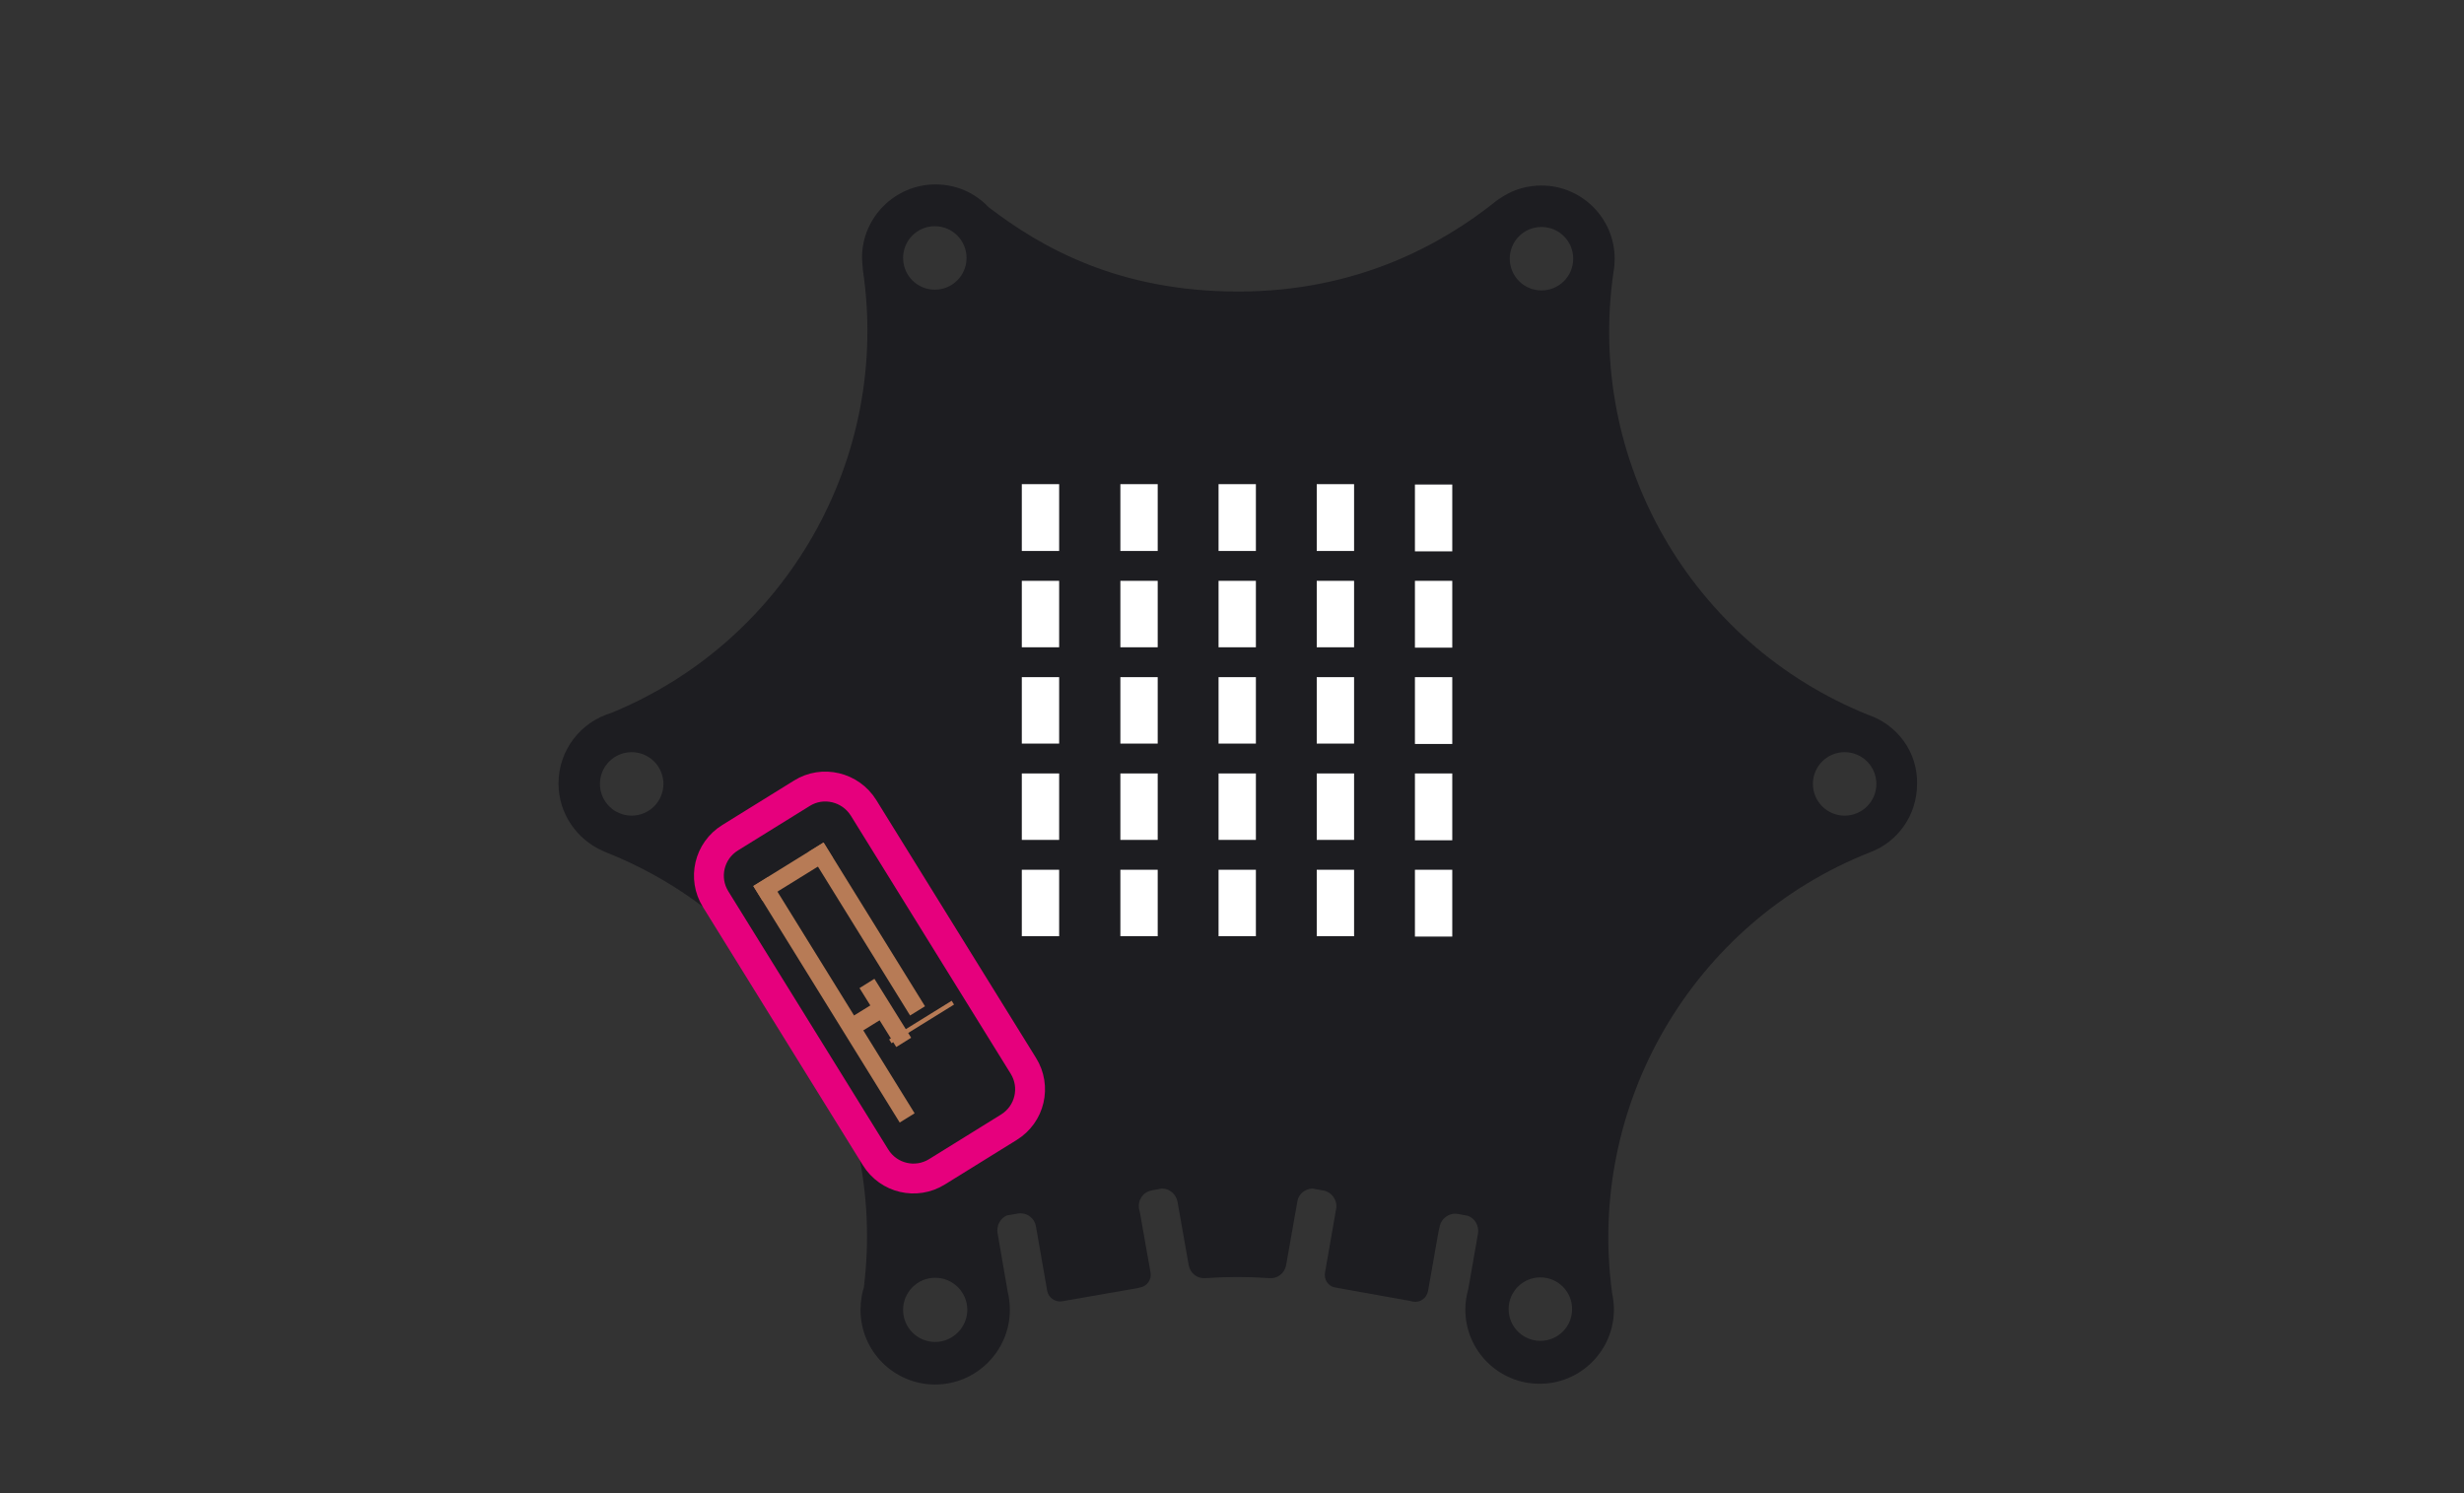 <?xml version="1.0" encoding="utf-8"?>
<!-- Generator: Adobe Illustrator 27.0.1, SVG Export Plug-In . SVG Version: 6.00 Build 0)  -->
<svg version="1.1" id="Ebene_1" xmlns="http://www.w3.org/2000/svg" xmlns:xlink="http://www.w3.org/1999/xlink" x="0px" y="0px"
	 viewBox="0 0 660 400" style="enable-background:new 0 0 660 400;" xml:space="preserve">
<rect x="0" y="0" width="660" height="400" fill="#333333" stroke="none"/>
<style type="text/css">
	.st0{fill:#1D1D21;}
	.st1{fill:#FFFFFF;}
	.st2{display:none;fill:#FFFFFF;}
	.st3{fill:#B77B56;}
	.st4{fill:none;stroke:#E6007D;stroke-width:8;stroke-miterlimit:10;}
</style>
<g>
	<g>
		<path class="st0" d="M500.4,191.5c-47.4-19.1-75.6-68.1-68.2-118.7l0,0c0.2-1.1,0.3-2.3,0.3-3.5c0-10.8-8.8-19.6-19.6-19.6
			c-3.7,0-7.2,1-10.1,2.8c-0.3,0.2-0.5,0.3-0.8,0.5c-0.5,0.3-0.9,0.6-1.3,0.9c-14.5,11.6-37.2,24.2-69,24.2
			c-32.3,0-52.9-11.9-66.9-22.6c-3.6-3.8-8.6-6.1-14.2-6.1c-10.8,0-19.7,8.8-19.7,19.6c0,0.9,0.1,1.9,0.2,2.8l0,0c0,0.1,0,0.2,0,0.3
			c7.6,50.5-20.3,99.6-67.4,118.9c-8.1,2.4-14.1,9.9-14.1,18.9c0,8.1,5,15.1,12,18.1c0.2,0.1,0.3,0.1,0.4,0.2
			c47.1,18.5,75.6,66.5,69.4,116.6c0.1-0.3,0.2-0.6,0.3-0.8c0-0.2,0.1-0.3,0.2-0.4c0.1-0.2,0.1-0.3,0.2-0.5c0.1-0.3,0.3-0.6,0.4-0.9
			c-0.3,0.6-0.5,1.2-0.8,1.8c-0.8,2.1-1.2,4.5-1.2,6.9c0,11.1,9,20,20,20c11,0,20-9,20-20c0-1.7-0.2-3.4-0.6-5l-2.7-15.6
			c-0.3-2,0.7-3.9,2.5-4.7l2.9-0.5c2.3-0.4,4.5,1.1,4.9,3.5l3,17.2c0.3,1.8,2.1,3.1,4,2.8l0,0l20.1-3.5l0.8-0.2
			c1.8-0.3,3.1-2.1,2.8-3.9l-2.9-16.4l-0.2-0.8c-0.4-2.3,1.1-4.5,3.4-4.9l2.7-0.5c2.1,0,3.8,1.5,4.2,3.5l3,17
			c0.4,2.2,2.3,3.7,4.5,3.5c5.7-0.4,11.4-0.4,17.1,0c2.2,0.2,4.1-1.3,4.5-3.5l3-17c0.3-2,2-3.4,4-3.5l2.9,0.5
			c2.3,0.4,3.9,2.6,3.5,4.9l-3,17.2c-0.3,1.8,0.9,3.6,2.7,3.9l0,0l20.1,3.6l0.8,0.2c1.9,0.3,3.6-0.9,4-2.8l2.9-16.4l0.2-0.8
			c0.4-2.3,2.6-3.9,4.9-3.5l2.7,0.5c1.9,0.7,3,2.7,2.7,4.7l-2.6,14.9c-0.5,1.7-0.8,3.6-0.8,5.5c0,11,8.9,19.9,19.9,19.9
			s19.9-8.9,19.9-19.9c0-1.5-0.2-3-0.5-4.5c-6.8-50.4,21.6-99.1,68.9-117.9c7.5-2.7,12.8-9.9,12.8-18.4
			C513.7,201.4,508.1,194.1,500.4,191.5z M169.2,218.5c-4.7,0-8.5-3.8-8.5-8.5s3.8-8.5,8.5-8.5s8.5,3.8,8.5,8.5
			S173.9,218.5,169.2,218.5z M250.4,60.6c4.7,0,8.5,3.8,8.5,8.5s-3.8,8.5-8.5,8.5s-8.5-3.8-8.5-8.5S245.7,60.6,250.4,60.6z
			 M250.5,359.5c-4.7,0-8.6-3.8-8.6-8.6c0-4.7,3.8-8.6,8.6-8.6c4.7,0,8.6,3.8,8.6,8.6C259.1,355.6,255.2,359.5,250.5,359.5z
			 M412.6,359.2c-4.7,0-8.5-3.8-8.5-8.5s3.8-8.5,8.5-8.5s8.5,3.8,8.5,8.5C421.1,355.4,417.3,359.2,412.6,359.2z M412.9,77.8
			c-4.7,0-8.5-3.8-8.5-8.5s3.8-8.5,8.5-8.5s8.5,3.8,8.5,8.5S417.6,77.8,412.9,77.8z M422.3,333.4c0.3,0.2,0.6,0.4,0.9,0.6
			c0.2,0.1,0.3,0.2,0.5,0.3C423.3,333.9,422.8,333.6,422.3,333.4z M476.8,201L476.8,201L476.8,201L476.8,201z M494.1,218.5
			c-4.7,0-8.5-3.8-8.5-8.5s3.8-8.5,8.5-8.5s8.5,3.8,8.5,8.5S498.8,218.5,494.1,218.5z"/>
	</g>
	<path class="st1" d="M283.7,250.8h-10V233h10V250.8z M283.7,225h-10v-17.8h10V225z M283.7,199.2h-10v-17.8h10V199.2z M283.7,173.4
		h-10v-17.8h10V173.4z M283.7,147.6h-10v-17.9h10V147.6z M310.1,250.8h-10V233h10V250.8z M310.1,225h-10v-17.8h10V225z M310.1,199.2
		h-10v-17.8h10V199.2z M310.1,173.4h-10v-17.8h10V173.4z M310.1,147.6h-10v-17.9h10V147.6z M336.4,250.8h-10V233h10V250.8z
		 M336.4,225h-10v-17.8h10V225z M336.4,199.2h-10v-17.8h10V199.2z M336.4,173.4h-10v-17.8h10V173.4z M336.4,147.6h-10v-17.9h10
		V147.6z M362.7,250.8h-10V233h10V250.8z M362.7,225h-10v-17.8h10V225z M362.7,199.2h-10v-17.8h10V199.2z M362.7,173.4h-10v-17.8h10
		V173.4z M362.7,147.6h-10v-17.9h10V147.6z M389,250.9h-10V233h10V250.9z M389,225.1h-10v-17.9h10V225.1z M389,199.3h-10v-17.9h10
		V199.3z M389,173.5h-10v-17.9h10V173.5z M389,147.7h-10v-17.9h10V147.7z"/>
	<path class="st2" d="M241.3,261.4l-0.4-0.7l0.6-0.5c0-0.2,0-0.3,0-0.5s-0.1-0.4-0.2-0.5c-0.2-0.4-0.6-0.7-1-0.7
		c-0.5,0-1,0.1-1.4,0.3l-0.2,0.1c-0.4,0.2-0.8,0.6-1,1s-0.2,0.8,0.1,1.2c0.1,0.2,0.2,0.3,0.4,0.5c0.1,0.1,0.3,0.2,0.4,0.2l0.7-0.2
		l0.4,0.7l-1,0.5c-0.3-0.1-0.7-0.2-0.9-0.4c-0.3-0.2-0.6-0.6-0.8-0.9c-0.4-0.6-0.4-1.3-0.2-2s0.7-1.3,1.4-1.6l0.2-0.1
		c0.6-0.4,1.4-0.5,2.1-0.3c0.7,0.2,1.2,0.6,1.6,1.2c0.2,0.3,0.3,0.7,0.4,1.1c0,0.3,0,0.7-0.1,1L241.3,261.4z"/>
	<path class="st2" d="M241.6,264.6l0.6,1.1l1.4-1.5l0,0L241.6,264.6z M239.2,263.6l0.2,0.3l5-0.9l0.5,1l-3.4,3.8l0.1,0.4l-0.6,0.3
		l-0.9-1.6l0.6-0.3l0.2,0.3l0.5-0.6l-0.9-1.6l-0.8,0.1l0.1,0.4l-0.6,0.3l-0.9-1.6L239.2,263.6z"/>
	<polygon class="st2" points="241.5,269.3 242.1,269 242.5,269.4 245.9,267.5 245.8,266.9 246.4,266.6 246.6,267.1 247.2,268.1 
		247.4,268.6 246.9,268.9 246.5,268.5 243.1,270.4 243.8,271.7 244.5,271.4 244.9,272.2 243.5,272.9 	"/>
	<polygon class="st2" points="243.9,273.7 244.5,273.3 244.9,273.8 248.4,271.9 248.2,271.3 248.8,271 249.1,271.5 249.6,272.5 
		249.9,273 249.3,273.3 248.9,272.9 245.5,274.7 246.3,276.1 246.9,275.8 247.3,276.5 245.9,277.3 	"/>
	<polygon class="st2" points="250.6,275.7 251.2,275.4 252.3,277.4 251.7,277.7 251.3,277.2 247.9,279.1 248.1,279.7 247.5,280 
		246.4,278 246.9,277.7 247.3,278.2 250.8,276.3 	"/>
	<path class="st2" d="M252.2,282.9c0.4-0.2,0.8-0.6,1-1s0.2-0.8,0-1.2c-0.2-0.4-0.6-0.6-1-0.6c-0.5,0-1,0.1-1.4,0.4h-0.1
		c-0.4,0.2-0.8,0.6-1,1s-0.2,0.8,0,1.2c0.2,0.4,0.6,0.6,1,0.7C251.3,283.3,251.8,283.2,252.2,282.9L252.2,282.9z M252.7,283.9
		c-0.6,0.4-1.4,0.5-2.1,0.4c-0.7-0.1-1.3-0.6-1.6-1.2c-0.4-0.6-0.4-1.3-0.2-2c0.3-0.7,0.8-1.2,1.4-1.6h0.1c0.6-0.4,1.4-0.5,2.1-0.4
		c1.3,0.3,2.1,1.7,1.8,3c0,0.1,0,0.1-0.1,0.2C253.9,282.9,253.4,283.5,252.7,283.9L252.7,283.9z"/>
	<path class="st2" d="M254.1,286.1l0.4,0.8c0.1,0.2,0.3,0.4,0.6,0.5c0.2,0.1,0.5,0,0.7-0.1s0.4-0.3,0.5-0.5c0.1-0.3,0-0.5-0.1-0.7
		l-0.4-0.8L254.1,286.1z M256.9,285.6c0.3,0.5,0.4,1,0.3,1.5s-0.4,0.9-0.9,1.1c-0.4,0.3-0.9,0.3-1.4,0.1c-0.5-0.2-0.9-0.6-1.1-1.1
		l-0.5-0.8l-1.1,0.6l0.2,0.6l-0.6,0.3l-1.1-2l0.6-0.3l0.4,0.5l3.5-1.9l-0.2-0.6l0.6-0.3l0.3,0.5L256.9,285.6z"/>
	<polygon class="st2" points="257.2,292.7 256.4,291.1 255,291.9 255.8,293.4 256.4,293.1 256.8,293.9 255.5,294.6 253.4,290.8 
		254,290.5 254.4,290.9 257.8,289 257.6,288.4 258.2,288.1 258.5,288.6 260.3,291.9 259,292.6 258.6,291.9 259.2,291.5 258.3,290 
		257.1,290.7 258,292.3 	"/>
	<path class="st2" d="M232.4,263.3l-0.8,0.5c0.4,0,0.8,0.1,1.1,0.2c0.4,0.2,0.6,0.5,0.8,0.8s0.3,0.6,0.3,1c0,0.3-0.1,0.6-0.4,0.9
		c0.4,0,0.7,0.1,1,0.3c0.3,0.2,0.6,0.5,0.7,0.8c0.1,0.3,0.2,0.5,0.3,0.8c0,0.3,0,0.6-0.1,0.8c-0.1,0.3-0.3,0.6-0.5,0.8
		c-0.3,0.3-0.6,0.5-1,0.7l-6,3.3l-0.9-1.7l6-3.3c0.3-0.2,0.5-0.4,0.6-0.6c0-0.2,0-0.4-0.1-0.6s-0.2-0.3-0.4-0.4s-0.4-0.1-0.5,0
		l-6.4,3.5l-0.9-1.6l6-3.3c0.3-0.1,0.5-0.3,0.6-0.6c0.1-0.2,0-0.4-0.1-0.6s-0.2-0.3-0.4-0.4s-0.3-0.1-0.5-0.1l-6.4,3.5l-0.9-1.7
		l8.2-4.5L232.4,263.3z"/>
	<path class="st2" d="M240.6,273.2c0.3-0.2,0.6-0.2,0.9-0.1c0.3,0.1,0.6,0.3,0.7,0.6c0.2,0.3,0.2,0.6,0.2,0.9
		c-0.2,0.6-0.8,0.9-1.4,0.8c-0.3-0.1-0.6-0.3-0.7-0.6c-0.2-0.3-0.2-0.6-0.1-0.9C240.2,273.6,240.4,273.4,240.6,273.2 M237.2,272
		l2.4,4.4l-6.7,3.7l1.4,2.4l-1.5,0.8l-3.7-6.8l1.5-0.8l1.4,2.5l5.2-2.9l-1.4-2.5L237.2,272z"/>
	<path class="st2" d="M243.1,282.7l-1.1,0.8c0.6,0.1,1.1,0.3,1.6,0.5c0.5,0.3,0.9,0.7,1.1,1.2c0.2,0.4,0.4,0.8,0.5,1.2
		c0.1,0.4,0,0.8-0.1,1.2c-0.1,0.4-0.4,0.8-0.7,1.1c-0.4,0.4-0.9,0.7-1.4,1l-5.1,2.9l-1-1.8l5.2-2.8c0.3-0.1,0.6-0.3,0.8-0.6
		c0.4-0.3,0.5-0.8,0.4-1.3c-0.1-0.3-0.2-0.5-0.3-0.8c-0.4-0.7-1.2-1.2-2-1.2l-5.9,3.3l-1-1.8l8.2-4.5L243.1,282.7z"/>
	<path class="st2" d="M250.6,291.5c0.3-0.2,0.6-0.2,0.9-0.1c0.3,0.1,0.6,0.3,0.7,0.6c0.2,0.3,0.2,0.6,0.1,0.9
		c-0.2,0.6-0.8,0.9-1.4,0.8c-0.6-0.2-1-0.9-0.9-1.5C250.2,291.8,250.4,291.6,250.6,291.5 M247.2,290.2l2.4,4.4l-6.7,3.7l1.4,2.4
		l-1.5,0.8l-3.8-6.8l1.5-0.8l1.4,2.6l5.2-2.9l-1.4-2.6L247.2,290.2z"/>
	<path class="st2" d="M230.4,248l6-3.2l2.6,4.9l-6,3.2L230.4,248z M224.3,244l4.1-0.8l-2.5,3.8L224.3,244z M222.7,241l4.5-0.1
		l-2.9,3L222.7,241z M231.1,237.7l2.2,4l-2.7,1.5c-0.9,0.5-2,0.2-2.5-0.7l0,0l-0.5-0.8c-0.5-0.9-0.2-2,0.7-2.5l0,0L231.1,237.7z
		 M240.4,248.5l-2.4-4.3c-0.4-0.6-1.2-0.9-1.8-0.5l-3.2,1.8c2.8-1.4,3.9-4.7,2.5-7.5s-4.7-3.9-7.5-2.5c-0.1,0.1-0.2,0.1-0.3,0.2
		l-5.4,2.9l-7.5-3.4c-2.9-1.3-6.4,0-7.7,2.9c-0.7,1.7-0.7,3.6,0.2,5.2l0.6,1.2c3.9-1.5,8.9-2.8,12.9-1.9l0.1,0.1l2.8,5.2
		c-1.5,3.8-5.3,7.2-8.7,9.6l0.9,1.6c1,1.8,3.3,2.5,5.1,1.5l12.5-6.8l6.4-3.4C240.5,249.9,240.7,249.1,240.4,248.5"/>
	<path class="st2" d="M213.3,254.3c0.4-3.4,4-8,6.9-11.7l-10.2,5.6L213.3,254.3z"/>
</g>
<path class="st3" d="M234.1,248L234.1,248"/>
<path class="st4" d="M231.3,216.4l42.8,69.1c3.5,5.6,1.8,13-3.9,16.5L251,313.9c-5.6,3.5-13,1.8-16.5-3.9l-42.8-69.1
	c-3.5-5.6-1.8-13,3.9-16.5l19.2-11.9C220.4,209,227.8,210.8,231.3,216.4z"/>
<rect x="201.5" y="231.1" transform="matrix(0.85 -0.526 0.526 0.85 -91.066 146.891)" class="st3" width="22.1" height="4.7"/>
<rect x="221.2" y="230.5" transform="matrix(0.85 -0.526 0.526 0.85 -107.459 157.817)" class="st3" width="4.7" height="74.5"/>
<rect x="230" y="223" transform="matrix(0.85 -0.526 0.526 0.85 -96.168 159.607)" class="st3" width="4.7" height="51.6"/>
<rect x="234.7" y="261.9" transform="matrix(0.849 -0.529 0.529 0.849 -107.575 166.5)" class="st3" width="4.7" height="18.6"/>
<rect x="228.6" y="270.4" transform="matrix(0.85 -0.526 0.526 0.85 -108.832 163.092)" class="st3" width="7.1" height="4.7"/>
<rect x="237.2" y="273.1" transform="matrix(0.85 -0.526 0.526 0.85 -107.102 171.089)" class="st3" width="19.7" height="1.2"/>
</svg>
